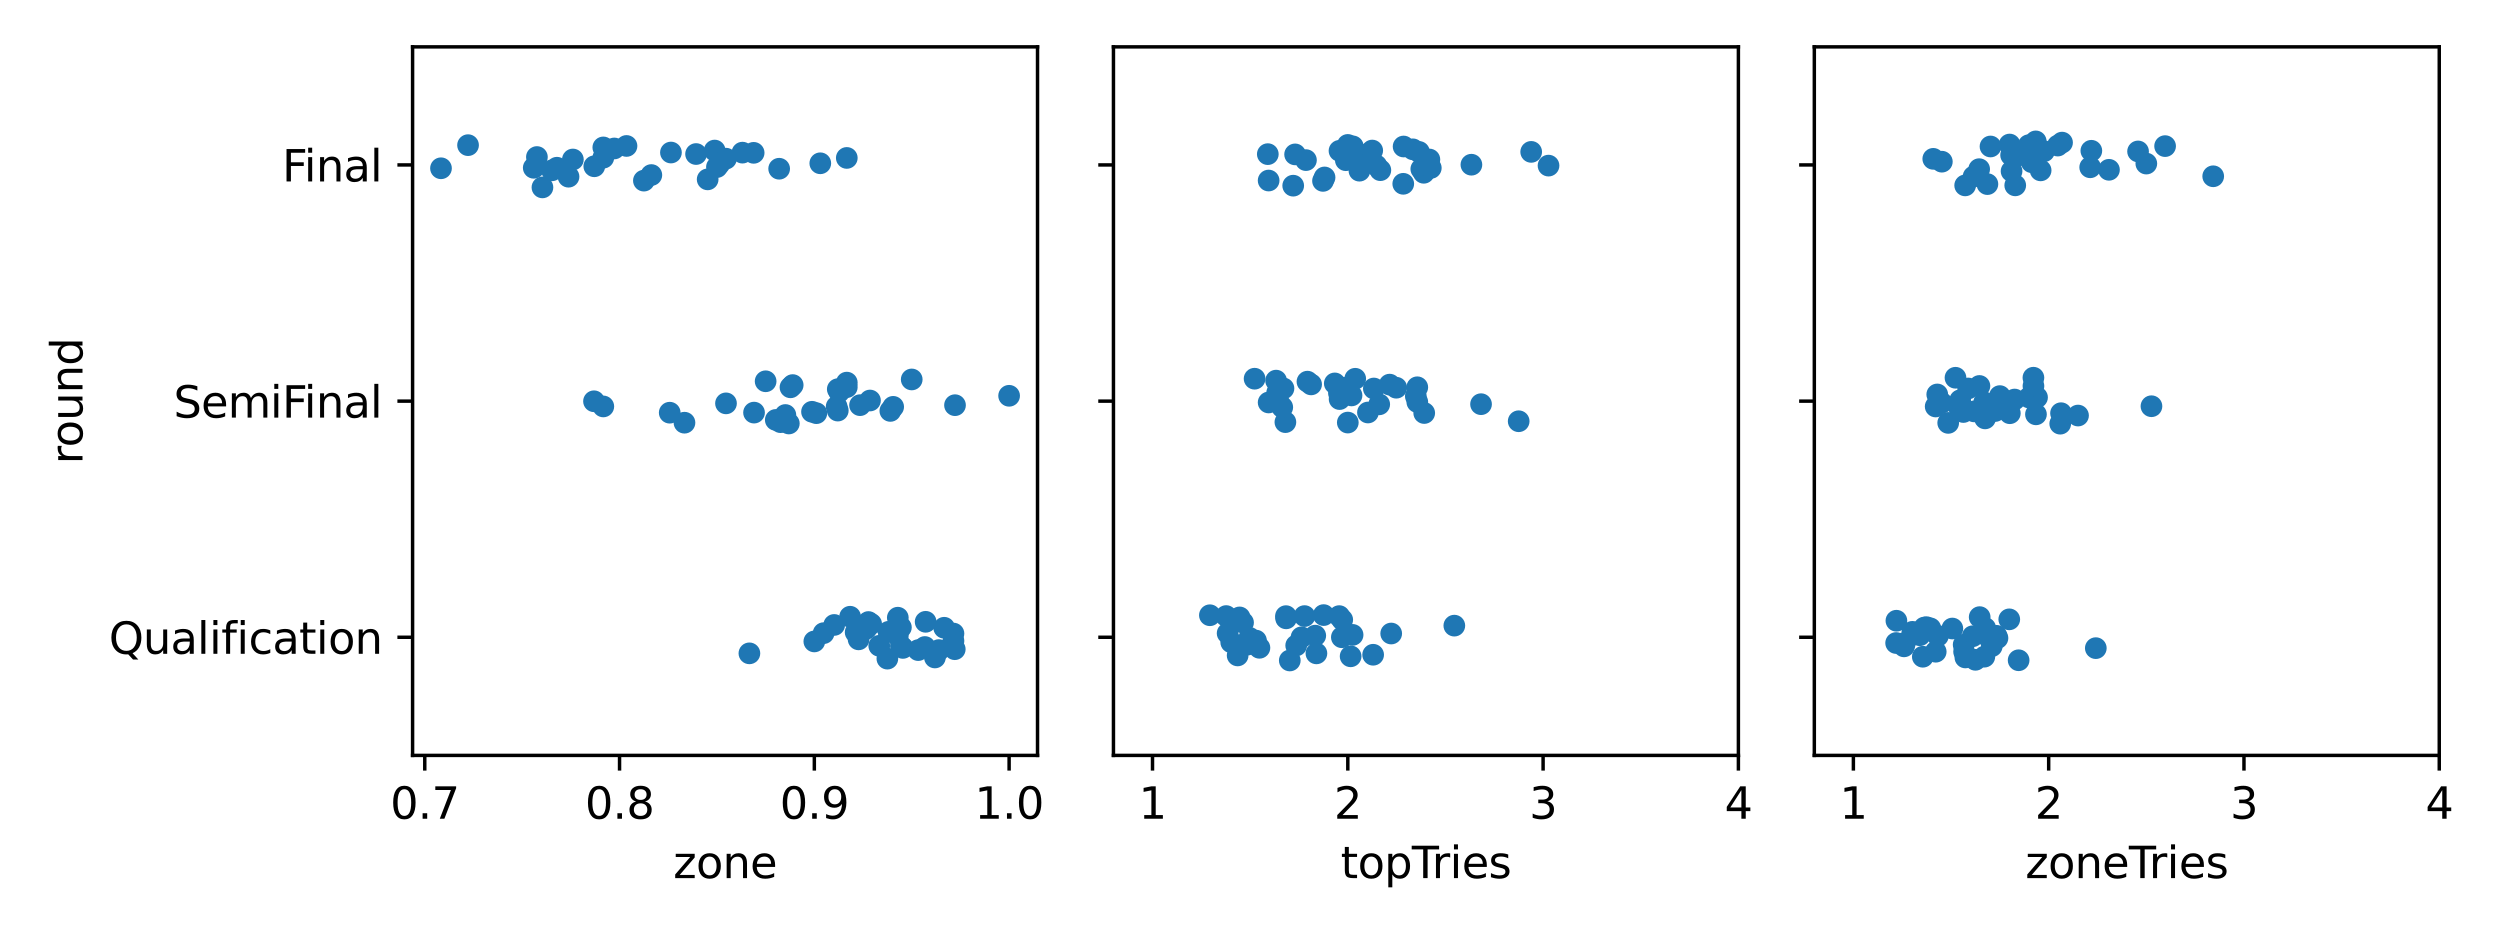 <?xml version="1.0" encoding="utf-8" standalone="no"?>
<!DOCTYPE svg PUBLIC "-//W3C//DTD SVG 1.1//EN"
  "http://www.w3.org/Graphics/SVG/1.1/DTD/svg11.dtd">
<svg xmlns:xlink="http://www.w3.org/1999/xlink" width="576pt" height="216pt" viewBox="0 0 576 216" xmlns="http://www.w3.org/2000/svg" version="1.1">
 <defs>
  <style type="text/css">*{stroke-linejoin: round; stroke-linecap: butt}</style>
 </defs>
 <g id="figure_1">
  <g id="patch_1">
   <path d="M 0 216 
L 576 216 
L 576 0 
L 0 0 
z
" style="fill: #ffffff"/>
  </g>
  <g id="axes_1">
   <g id="patch_2">
    <path d="M 95.06 174.04 
L 239.045 174.04 
L 239.045 10.8 
L 95.06 10.8 
z
" style="fill: #ffffff"/>
   </g>
   <g id="matplotlib.axis_1">
    <g id="xtick_1">
     <g id="line2d_1">
      <defs>
       <path id="m90c42d27c9" d="M 0 0 
L 0 3.5 
" style="stroke: #000000; stroke-width: 0.8"/>
      </defs>
      <g>
       <use xlink:href="#m90c42d27c9" x="97.865" y="174.04" style="stroke: #000000; stroke-width: 0.8"/>
      </g>
     </g>
     <g id="text_1">
      <!-- 0.7 -->
      <g transform="translate(89.913 188.638) scale(0.1 -0.1)">
       <defs>
        <path id="DejaVuSans-30" d="M 2034 4250 
Q 1547 4250 1301 3770 
Q 1056 3291 1056 2328 
Q 1056 1369 1301 889 
Q 1547 409 2034 409 
Q 2525 409 2770 889 
Q 3016 1369 3016 2328 
Q 3016 3291 2770 3770 
Q 2525 4250 2034 4250 
z
M 2034 4750 
Q 2819 4750 3233 4129 
Q 3647 3509 3647 2328 
Q 3647 1150 3233 529 
Q 2819 -91 2034 -91 
Q 1250 -91 836 529 
Q 422 1150 422 2328 
Q 422 3509 836 4129 
Q 1250 4750 2034 4750 
z
" transform="scale(0.016)"/>
        <path id="DejaVuSans-2e" d="M 684 794 
L 1344 794 
L 1344 0 
L 684 0 
L 684 794 
z
" transform="scale(0.016)"/>
        <path id="DejaVuSans-37" d="M 525 4666 
L 3525 4666 
L 3525 4397 
L 1831 0 
L 1172 0 
L 2766 4134 
L 525 4134 
L 525 4666 
z
" transform="scale(0.016)"/>
       </defs>
       <use xlink:href="#DejaVuSans-30"/>
       <use xlink:href="#DejaVuSans-2e" x="63.623"/>
       <use xlink:href="#DejaVuSans-37" x="95.41"/>
      </g>
     </g>
    </g>
    <g id="xtick_2">
     <g id="line2d_2">
      <g>
       <use xlink:href="#m90c42d27c9" x="142.743" y="174.04" style="stroke: #000000; stroke-width: 0.8"/>
      </g>
     </g>
     <g id="text_2">
      <!-- 0.8 -->
      <g transform="translate(134.792 188.638) scale(0.1 -0.1)">
       <defs>
        <path id="DejaVuSans-38" d="M 2034 2216 
Q 1584 2216 1326 1975 
Q 1069 1734 1069 1313 
Q 1069 891 1326 650 
Q 1584 409 2034 409 
Q 2484 409 2743 651 
Q 3003 894 3003 1313 
Q 3003 1734 2745 1975 
Q 2488 2216 2034 2216 
z
M 1403 2484 
Q 997 2584 770 2862 
Q 544 3141 544 3541 
Q 544 4100 942 4425 
Q 1341 4750 2034 4750 
Q 2731 4750 3128 4425 
Q 3525 4100 3525 3541 
Q 3525 3141 3298 2862 
Q 3072 2584 2669 2484 
Q 3125 2378 3379 2068 
Q 3634 1759 3634 1313 
Q 3634 634 3220 271 
Q 2806 -91 2034 -91 
Q 1263 -91 848 271 
Q 434 634 434 1313 
Q 434 1759 690 2068 
Q 947 2378 1403 2484 
z
M 1172 3481 
Q 1172 3119 1398 2916 
Q 1625 2713 2034 2713 
Q 2441 2713 2670 2916 
Q 2900 3119 2900 3481 
Q 2900 3844 2670 4047 
Q 2441 4250 2034 4250 
Q 1625 4250 1398 4047 
Q 1172 3844 1172 3481 
z
" transform="scale(0.016)"/>
       </defs>
       <use xlink:href="#DejaVuSans-30"/>
       <use xlink:href="#DejaVuSans-2e" x="63.623"/>
       <use xlink:href="#DejaVuSans-38" x="95.41"/>
      </g>
     </g>
    </g>
    <g id="xtick_3">
     <g id="line2d_3">
      <g>
       <use xlink:href="#m90c42d27c9" x="187.622" y="174.04" style="stroke: #000000; stroke-width: 0.8"/>
      </g>
     </g>
     <g id="text_3">
      <!-- 0.9 -->
      <g transform="translate(179.67 188.638) scale(0.1 -0.1)">
       <defs>
        <path id="DejaVuSans-39" d="M 703 97 
L 703 672 
Q 941 559 1184 500 
Q 1428 441 1663 441 
Q 2288 441 2617 861 
Q 2947 1281 2994 2138 
Q 2813 1869 2534 1725 
Q 2256 1581 1919 1581 
Q 1219 1581 811 2004 
Q 403 2428 403 3163 
Q 403 3881 828 4315 
Q 1253 4750 1959 4750 
Q 2769 4750 3195 4129 
Q 3622 3509 3622 2328 
Q 3622 1225 3098 567 
Q 2575 -91 1691 -91 
Q 1453 -91 1209 -44 
Q 966 3 703 97 
z
M 1959 2075 
Q 2384 2075 2632 2365 
Q 2881 2656 2881 3163 
Q 2881 3666 2632 3958 
Q 2384 4250 1959 4250 
Q 1534 4250 1286 3958 
Q 1038 3666 1038 3163 
Q 1038 2656 1286 2365 
Q 1534 2075 1959 2075 
z
" transform="scale(0.016)"/>
       </defs>
       <use xlink:href="#DejaVuSans-30"/>
       <use xlink:href="#DejaVuSans-2e" x="63.623"/>
       <use xlink:href="#DejaVuSans-39" x="95.41"/>
      </g>
     </g>
    </g>
    <g id="xtick_4">
     <g id="line2d_4">
      <g>
       <use xlink:href="#m90c42d27c9" x="232.5" y="174.04" style="stroke: #000000; stroke-width: 0.8"/>
      </g>
     </g>
     <g id="text_4">
      <!-- 1.0 -->
      <g transform="translate(224.549 188.638) scale(0.1 -0.1)">
       <defs>
        <path id="DejaVuSans-31" d="M 794 531 
L 1825 531 
L 1825 4091 
L 703 3866 
L 703 4441 
L 1819 4666 
L 2450 4666 
L 2450 531 
L 3481 531 
L 3481 0 
L 794 0 
L 794 531 
z
" transform="scale(0.016)"/>
       </defs>
       <use xlink:href="#DejaVuSans-31"/>
       <use xlink:href="#DejaVuSans-2e" x="63.623"/>
       <use xlink:href="#DejaVuSans-30" x="95.41"/>
      </g>
     </g>
    </g>
    <g id="text_5">
     <!-- zone -->
     <g transform="translate(155.124 202.317) scale(0.1 -0.1)">
      <defs>
       <path id="DejaVuSans-7a" d="M 353 3500 
L 3084 3500 
L 3084 2975 
L 922 459 
L 3084 459 
L 3084 0 
L 275 0 
L 275 525 
L 2438 3041 
L 353 3041 
L 353 3500 
z
" transform="scale(0.016)"/>
       <path id="DejaVuSans-6f" d="M 1959 3097 
Q 1497 3097 1228 2736 
Q 959 2375 959 1747 
Q 959 1119 1226 758 
Q 1494 397 1959 397 
Q 2419 397 2687 759 
Q 2956 1122 2956 1747 
Q 2956 2369 2687 2733 
Q 2419 3097 1959 3097 
z
M 1959 3584 
Q 2709 3584 3137 3096 
Q 3566 2609 3566 1747 
Q 3566 888 3137 398 
Q 2709 -91 1959 -91 
Q 1206 -91 779 398 
Q 353 888 353 1747 
Q 353 2609 779 3096 
Q 1206 3584 1959 3584 
z
" transform="scale(0.016)"/>
       <path id="DejaVuSans-6e" d="M 3513 2113 
L 3513 0 
L 2938 0 
L 2938 2094 
Q 2938 2591 2744 2837 
Q 2550 3084 2163 3084 
Q 1697 3084 1428 2787 
Q 1159 2491 1159 1978 
L 1159 0 
L 581 0 
L 581 3500 
L 1159 3500 
L 1159 2956 
Q 1366 3272 1645 3428 
Q 1925 3584 2291 3584 
Q 2894 3584 3203 3211 
Q 3513 2838 3513 2113 
z
" transform="scale(0.016)"/>
       <path id="DejaVuSans-65" d="M 3597 1894 
L 3597 1613 
L 953 1613 
Q 991 1019 1311 708 
Q 1631 397 2203 397 
Q 2534 397 2845 478 
Q 3156 559 3463 722 
L 3463 178 
Q 3153 47 2828 -22 
Q 2503 -91 2169 -91 
Q 1331 -91 842 396 
Q 353 884 353 1716 
Q 353 2575 817 3079 
Q 1281 3584 2069 3584 
Q 2775 3584 3186 3129 
Q 3597 2675 3597 1894 
z
M 3022 2063 
Q 3016 2534 2758 2815 
Q 2500 3097 2075 3097 
Q 1594 3097 1305 2825 
Q 1016 2553 972 2059 
L 3022 2063 
z
" transform="scale(0.016)"/>
      </defs>
      <use xlink:href="#DejaVuSans-7a"/>
      <use xlink:href="#DejaVuSans-6f" x="52.49"/>
      <use xlink:href="#DejaVuSans-6e" x="113.672"/>
      <use xlink:href="#DejaVuSans-65" x="177.051"/>
     </g>
    </g>
   </g>
   <g id="matplotlib.axis_2">
    <g id="ytick_1">
     <g id="line2d_5">
      <defs>
       <path id="m9a7f4c43bc" d="M 0 0 
L -3.5 0 
" style="stroke: #000000; stroke-width: 0.8"/>
      </defs>
      <g>
       <use xlink:href="#m9a7f4c43bc" x="95.06" y="38.007" style="stroke: #000000; stroke-width: 0.8"/>
      </g>
     </g>
     <g id="text_6">
      <!-- Final -->
      <g transform="translate(65.012 41.806) scale(0.1 -0.1)">
       <defs>
        <path id="DejaVuSans-46" d="M 628 4666 
L 3309 4666 
L 3309 4134 
L 1259 4134 
L 1259 2759 
L 3109 2759 
L 3109 2228 
L 1259 2228 
L 1259 0 
L 628 0 
L 628 4666 
z
" transform="scale(0.016)"/>
        <path id="DejaVuSans-69" d="M 603 3500 
L 1178 3500 
L 1178 0 
L 603 0 
L 603 3500 
z
M 603 4863 
L 1178 4863 
L 1178 4134 
L 603 4134 
L 603 4863 
z
" transform="scale(0.016)"/>
        <path id="DejaVuSans-61" d="M 2194 1759 
Q 1497 1759 1228 1600 
Q 959 1441 959 1056 
Q 959 750 1161 570 
Q 1363 391 1709 391 
Q 2188 391 2477 730 
Q 2766 1069 2766 1631 
L 2766 1759 
L 2194 1759 
z
M 3341 1997 
L 3341 0 
L 2766 0 
L 2766 531 
Q 2569 213 2275 61 
Q 1981 -91 1556 -91 
Q 1019 -91 701 211 
Q 384 513 384 1019 
Q 384 1609 779 1909 
Q 1175 2209 1959 2209 
L 2766 2209 
L 2766 2266 
Q 2766 2663 2505 2880 
Q 2244 3097 1772 3097 
Q 1472 3097 1187 3025 
Q 903 2953 641 2809 
L 641 3341 
Q 956 3463 1253 3523 
Q 1550 3584 1831 3584 
Q 2591 3584 2966 3190 
Q 3341 2797 3341 1997 
z
" transform="scale(0.016)"/>
        <path id="DejaVuSans-6c" d="M 603 4863 
L 1178 4863 
L 1178 0 
L 603 0 
L 603 4863 
z
" transform="scale(0.016)"/>
       </defs>
       <use xlink:href="#DejaVuSans-46"/>
       <use xlink:href="#DejaVuSans-69" x="50.27"/>
       <use xlink:href="#DejaVuSans-6e" x="78.053"/>
       <use xlink:href="#DejaVuSans-61" x="141.432"/>
       <use xlink:href="#DejaVuSans-6c" x="202.711"/>
      </g>
     </g>
    </g>
    <g id="ytick_2">
     <g id="line2d_6">
      <g>
       <use xlink:href="#m9a7f4c43bc" x="95.06" y="92.42" style="stroke: #000000; stroke-width: 0.8"/>
      </g>
     </g>
     <g id="text_7">
      <!-- SemiFinal -->
      <g transform="translate(39.991 96.219) scale(0.1 -0.1)">
       <defs>
        <path id="DejaVuSans-53" d="M 3425 4513 
L 3425 3897 
Q 3066 4069 2747 4153 
Q 2428 4238 2131 4238 
Q 1616 4238 1336 4038 
Q 1056 3838 1056 3469 
Q 1056 3159 1242 3001 
Q 1428 2844 1947 2747 
L 2328 2669 
Q 3034 2534 3370 2195 
Q 3706 1856 3706 1288 
Q 3706 609 3251 259 
Q 2797 -91 1919 -91 
Q 1588 -91 1214 -16 
Q 841 59 441 206 
L 441 856 
Q 825 641 1194 531 
Q 1563 422 1919 422 
Q 2459 422 2753 634 
Q 3047 847 3047 1241 
Q 3047 1584 2836 1778 
Q 2625 1972 2144 2069 
L 1759 2144 
Q 1053 2284 737 2584 
Q 422 2884 422 3419 
Q 422 4038 858 4394 
Q 1294 4750 2059 4750 
Q 2388 4750 2728 4690 
Q 3069 4631 3425 4513 
z
" transform="scale(0.016)"/>
        <path id="DejaVuSans-6d" d="M 3328 2828 
Q 3544 3216 3844 3400 
Q 4144 3584 4550 3584 
Q 5097 3584 5394 3201 
Q 5691 2819 5691 2113 
L 5691 0 
L 5113 0 
L 5113 2094 
Q 5113 2597 4934 2840 
Q 4756 3084 4391 3084 
Q 3944 3084 3684 2787 
Q 3425 2491 3425 1978 
L 3425 0 
L 2847 0 
L 2847 2094 
Q 2847 2600 2669 2842 
Q 2491 3084 2119 3084 
Q 1678 3084 1418 2786 
Q 1159 2488 1159 1978 
L 1159 0 
L 581 0 
L 581 3500 
L 1159 3500 
L 1159 2956 
Q 1356 3278 1631 3431 
Q 1906 3584 2284 3584 
Q 2666 3584 2933 3390 
Q 3200 3197 3328 2828 
z
" transform="scale(0.016)"/>
       </defs>
       <use xlink:href="#DejaVuSans-53"/>
       <use xlink:href="#DejaVuSans-65" x="63.477"/>
       <use xlink:href="#DejaVuSans-6d" x="125"/>
       <use xlink:href="#DejaVuSans-69" x="222.412"/>
       <use xlink:href="#DejaVuSans-46" x="250.195"/>
       <use xlink:href="#DejaVuSans-69" x="300.465"/>
       <use xlink:href="#DejaVuSans-6e" x="328.248"/>
       <use xlink:href="#DejaVuSans-61" x="391.627"/>
       <use xlink:href="#DejaVuSans-6c" x="452.906"/>
      </g>
     </g>
    </g>
    <g id="ytick_3">
     <g id="line2d_7">
      <g>
       <use xlink:href="#m9a7f4c43bc" x="95.06" y="146.833" style="stroke: #000000; stroke-width: 0.8"/>
      </g>
     </g>
     <g id="text_8">
      <!-- Qualification -->
      <g transform="translate(25.087 150.633) scale(0.1 -0.1)">
       <defs>
        <path id="DejaVuSans-51" d="M 2522 4238 
Q 1834 4238 1429 3725 
Q 1025 3213 1025 2328 
Q 1025 1447 1429 934 
Q 1834 422 2522 422 
Q 3209 422 3611 934 
Q 4013 1447 4013 2328 
Q 4013 3213 3611 3725 
Q 3209 4238 2522 4238 
z
M 3406 84 
L 4238 -825 
L 3475 -825 
L 2784 -78 
Q 2681 -84 2626 -87 
Q 2572 -91 2522 -91 
Q 1538 -91 948 567 
Q 359 1225 359 2328 
Q 359 3434 948 4092 
Q 1538 4750 2522 4750 
Q 3503 4750 4090 4092 
Q 4678 3434 4678 2328 
Q 4678 1516 4351 937 
Q 4025 359 3406 84 
z
" transform="scale(0.016)"/>
        <path id="DejaVuSans-75" d="M 544 1381 
L 544 3500 
L 1119 3500 
L 1119 1403 
Q 1119 906 1312 657 
Q 1506 409 1894 409 
Q 2359 409 2629 706 
Q 2900 1003 2900 1516 
L 2900 3500 
L 3475 3500 
L 3475 0 
L 2900 0 
L 2900 538 
Q 2691 219 2414 64 
Q 2138 -91 1772 -91 
Q 1169 -91 856 284 
Q 544 659 544 1381 
z
M 1991 3584 
L 1991 3584 
z
" transform="scale(0.016)"/>
        <path id="DejaVuSans-66" d="M 2375 4863 
L 2375 4384 
L 1825 4384 
Q 1516 4384 1395 4259 
Q 1275 4134 1275 3809 
L 1275 3500 
L 2222 3500 
L 2222 3053 
L 1275 3053 
L 1275 0 
L 697 0 
L 697 3053 
L 147 3053 
L 147 3500 
L 697 3500 
L 697 3744 
Q 697 4328 969 4595 
Q 1241 4863 1831 4863 
L 2375 4863 
z
" transform="scale(0.016)"/>
        <path id="DejaVuSans-63" d="M 3122 3366 
L 3122 2828 
Q 2878 2963 2633 3030 
Q 2388 3097 2138 3097 
Q 1578 3097 1268 2742 
Q 959 2388 959 1747 
Q 959 1106 1268 751 
Q 1578 397 2138 397 
Q 2388 397 2633 464 
Q 2878 531 3122 666 
L 3122 134 
Q 2881 22 2623 -34 
Q 2366 -91 2075 -91 
Q 1284 -91 818 406 
Q 353 903 353 1747 
Q 353 2603 823 3093 
Q 1294 3584 2113 3584 
Q 2378 3584 2631 3529 
Q 2884 3475 3122 3366 
z
" transform="scale(0.016)"/>
        <path id="DejaVuSans-74" d="M 1172 4494 
L 1172 3500 
L 2356 3500 
L 2356 3053 
L 1172 3053 
L 1172 1153 
Q 1172 725 1289 603 
Q 1406 481 1766 481 
L 2356 481 
L 2356 0 
L 1766 0 
Q 1100 0 847 248 
Q 594 497 594 1153 
L 594 3053 
L 172 3053 
L 172 3500 
L 594 3500 
L 594 4494 
L 1172 4494 
z
" transform="scale(0.016)"/>
       </defs>
       <use xlink:href="#DejaVuSans-51"/>
       <use xlink:href="#DejaVuSans-75" x="78.711"/>
       <use xlink:href="#DejaVuSans-61" x="142.09"/>
       <use xlink:href="#DejaVuSans-6c" x="203.369"/>
       <use xlink:href="#DejaVuSans-69" x="231.152"/>
       <use xlink:href="#DejaVuSans-66" x="258.936"/>
       <use xlink:href="#DejaVuSans-69" x="294.141"/>
       <use xlink:href="#DejaVuSans-63" x="321.924"/>
       <use xlink:href="#DejaVuSans-61" x="376.904"/>
       <use xlink:href="#DejaVuSans-74" x="438.184"/>
       <use xlink:href="#DejaVuSans-69" x="477.393"/>
       <use xlink:href="#DejaVuSans-6f" x="505.176"/>
       <use xlink:href="#DejaVuSans-6e" x="566.357"/>
      </g>
     </g>
    </g>
    <g id="text_9">
     <!-- round -->
     <g transform="translate(19.007 106.934) rotate(-90) scale(0.1 -0.1)">
      <defs>
       <path id="DejaVuSans-72" d="M 2631 2963 
Q 2534 3019 2420 3045 
Q 2306 3072 2169 3072 
Q 1681 3072 1420 2755 
Q 1159 2438 1159 1844 
L 1159 0 
L 581 0 
L 581 3500 
L 1159 3500 
L 1159 2956 
Q 1341 3275 1631 3429 
Q 1922 3584 2338 3584 
Q 2397 3584 2469 3576 
Q 2541 3569 2628 3553 
L 2631 2963 
z
" transform="scale(0.016)"/>
       <path id="DejaVuSans-64" d="M 2906 2969 
L 2906 4863 
L 3481 4863 
L 3481 0 
L 2906 0 
L 2906 525 
Q 2725 213 2448 61 
Q 2172 -91 1784 -91 
Q 1150 -91 751 415 
Q 353 922 353 1747 
Q 353 2572 751 3078 
Q 1150 3584 1784 3584 
Q 2172 3584 2448 3432 
Q 2725 3281 2906 2969 
z
M 947 1747 
Q 947 1113 1208 752 
Q 1469 391 1925 391 
Q 2381 391 2643 752 
Q 2906 1113 2906 1747 
Q 2906 2381 2643 2742 
Q 2381 3103 1925 3103 
Q 1469 3103 1208 2742 
Q 947 2381 947 1747 
z
" transform="scale(0.016)"/>
      </defs>
      <use xlink:href="#DejaVuSans-72"/>
      <use xlink:href="#DejaVuSans-6f" x="38.863"/>
      <use xlink:href="#DejaVuSans-75" x="100.045"/>
      <use xlink:href="#DejaVuSans-6e" x="163.424"/>
      <use xlink:href="#DejaVuSans-64" x="226.803"/>
     </g>
    </g>
   </g>
   <g id="patch_3">
    <path d="M 95.06 174.04 
L 95.06 10.8 
" style="fill: none; stroke: #000000; stroke-width: 0.8; stroke-linejoin: miter; stroke-linecap: square"/>
   </g>
   <g id="patch_4">
    <path d="M 239.045 174.04 
L 239.045 10.8 
" style="fill: none; stroke: #000000; stroke-width: 0.8; stroke-linejoin: miter; stroke-linecap: square"/>
   </g>
   <g id="patch_5">
    <path d="M 95.06 174.04 
L 239.045 174.04 
" style="fill: none; stroke: #000000; stroke-width: 0.8; stroke-linejoin: miter; stroke-linecap: square"/>
   </g>
   <g id="patch_6">
    <path d="M 95.06 10.8 
L 239.045 10.8 
" style="fill: none; stroke: #000000; stroke-width: 0.8; stroke-linejoin: miter; stroke-linecap: square"/>
   </g>
   <g id="PathCollection_1">
    <defs>
     <path id="m462eb1cbf1" d="M 0 2.5 
C 0.663 2.5 1.299 2.237 1.768 1.768 
C 2.237 1.299 2.5 0.663 2.5 0 
C 2.5 -0.663 2.237 -1.299 1.768 -1.768 
C 1.299 -2.237 0.663 -2.5 0 -2.5 
C -0.663 -2.5 -1.299 -2.237 -1.768 -1.768 
C -2.237 -1.299 -2.5 -0.663 -2.5 0 
C -2.5 0.663 -2.237 1.299 -1.768 1.768 
C -1.299 2.237 -0.663 2.5 0 2.5 
z
"/>
    </defs>
    <g clip-path="url(#pe2feab9a9b)">
     <use xlink:href="#m462eb1cbf1" x="165.717" y="37.805" style="fill: #1f77b4"/>
     <use xlink:href="#m462eb1cbf1" x="171.06" y="35.169" style="fill: #1f77b4"/>
     <use xlink:href="#m462eb1cbf1" x="148.353" y="41.618" style="fill: #1f77b4"/>
     <use xlink:href="#m462eb1cbf1" x="141.53" y="34.207" style="fill: #1f77b4"/>
     <use xlink:href="#m462eb1cbf1" x="164.661" y="34.687" style="fill: #1f77b4"/>
     <use xlink:href="#m462eb1cbf1" x="130.989" y="40.713" style="fill: #1f77b4"/>
     <use xlink:href="#m462eb1cbf1" x="173.643" y="35.213" style="fill: #1f77b4"/>
     <use xlink:href="#m462eb1cbf1" x="139.003" y="33.967" style="fill: #1f77b4"/>
     <use xlink:href="#m462eb1cbf1" x="167.27" y="36.556" style="fill: #1f77b4"/>
     <use xlink:href="#m462eb1cbf1" x="160.374" y="35.489" style="fill: #1f77b4"/>
     <use xlink:href="#m462eb1cbf1" x="124.979" y="43.176" style="fill: #1f77b4"/>
     <use xlink:href="#m462eb1cbf1" x="188.996" y="37.62" style="fill: #1f77b4"/>
     <use xlink:href="#m462eb1cbf1" x="107.838" y="33.444" style="fill: #1f77b4"/>
     <use xlink:href="#m462eb1cbf1" x="136.926" y="38.31" style="fill: #1f77b4"/>
     <use xlink:href="#m462eb1cbf1" x="123.704" y="36.179" style="fill: #1f77b4"/>
     <use xlink:href="#m462eb1cbf1" x="165.183" y="38.493" style="fill: #1f77b4"/>
     <use xlink:href="#m462eb1cbf1" x="131.991" y="36.749" style="fill: #1f77b4"/>
     <use xlink:href="#m462eb1cbf1" x="127.173" y="39.244" style="fill: #1f77b4"/>
     <use xlink:href="#m462eb1cbf1" x="128.318" y="38.642" style="fill: #1f77b4"/>
     <use xlink:href="#m462eb1cbf1" x="122.975" y="38.66" style="fill: #1f77b4"/>
     <use xlink:href="#m462eb1cbf1" x="150.07" y="40.331" style="fill: #1f77b4"/>
     <use xlink:href="#m462eb1cbf1" x="101.605" y="38.77" style="fill: #1f77b4"/>
     <use xlink:href="#m462eb1cbf1" x="163.045" y="41.327" style="fill: #1f77b4"/>
     <use xlink:href="#m462eb1cbf1" x="144.346" y="33.629" style="fill: #1f77b4"/>
     <use xlink:href="#m462eb1cbf1" x="139.003" y="36.332" style="fill: #1f77b4"/>
     <use xlink:href="#m462eb1cbf1" x="195.102" y="36.388" style="fill: #1f77b4"/>
     <use xlink:href="#m462eb1cbf1" x="179.519" y="38.876" style="fill: #1f77b4"/>
     <use xlink:href="#m462eb1cbf1" x="154.586" y="35.143" style="fill: #1f77b4"/>
    </g>
   </g>
   <g id="PathCollection_2">
    <g clip-path="url(#pe2feab9a9b)">
     <use xlink:href="#m462eb1cbf1" x="176.402" y="87.846" style="fill: #1f77b4"/>
     <use xlink:href="#m462eb1cbf1" x="200.444" y="92.279" style="fill: #1f77b4"/>
     <use xlink:href="#m462eb1cbf1" x="182.635" y="88.722" style="fill: #1f77b4"/>
     <use xlink:href="#m462eb1cbf1" x="180.951" y="95.618" style="fill: #1f77b4"/>
     <use xlink:href="#m462eb1cbf1" x="167.27" y="92.935" style="fill: #1f77b4"/>
     <use xlink:href="#m462eb1cbf1" x="220.034" y="93.354" style="fill: #1f77b4"/>
     <use xlink:href="#m462eb1cbf1" x="136.858" y="92.452" style="fill: #1f77b4"/>
     <use xlink:href="#m462eb1cbf1" x="195.102" y="89.196" style="fill: #1f77b4"/>
     <use xlink:href="#m462eb1cbf1" x="193.362" y="90.269" style="fill: #1f77b4"/>
     <use xlink:href="#m462eb1cbf1" x="173.731" y="95.065" style="fill: #1f77b4"/>
     <use xlink:href="#m462eb1cbf1" x="192.764" y="93.678" style="fill: #1f77b4"/>
     <use xlink:href="#m462eb1cbf1" x="179.837" y="97.268" style="fill: #1f77b4"/>
     <use xlink:href="#m462eb1cbf1" x="193.024" y="94.599" style="fill: #1f77b4"/>
     <use xlink:href="#m462eb1cbf1" x="193.024" y="89.668" style="fill: #1f77b4"/>
     <use xlink:href="#m462eb1cbf1" x="154.303" y="95.085" style="fill: #1f77b4"/>
     <use xlink:href="#m462eb1cbf1" x="195.102" y="88.155" style="fill: #1f77b4"/>
     <use xlink:href="#m462eb1cbf1" x="178.74" y="96.752" style="fill: #1f77b4"/>
     <use xlink:href="#m462eb1cbf1" x="182.126" y="89.238" style="fill: #1f77b4"/>
     <use xlink:href="#m462eb1cbf1" x="181.745" y="97.571" style="fill: #1f77b4"/>
     <use xlink:href="#m462eb1cbf1" x="187.088" y="94.872" style="fill: #1f77b4"/>
     <use xlink:href="#m462eb1cbf1" x="198.154" y="93.35" style="fill: #1f77b4"/>
     <use xlink:href="#m462eb1cbf1" x="188.089" y="95.194" style="fill: #1f77b4"/>
     <use xlink:href="#m462eb1cbf1" x="205.787" y="93.735" style="fill: #1f77b4"/>
     <use xlink:href="#m462eb1cbf1" x="157.703" y="97.39" style="fill: #1f77b4"/>
     <use xlink:href="#m462eb1cbf1" x="139.003" y="93.643" style="fill: #1f77b4"/>
     <use xlink:href="#m462eb1cbf1" x="232.5" y="91.19" style="fill: #1f77b4"/>
     <use xlink:href="#m462eb1cbf1" x="205.135" y="94.677" style="fill: #1f77b4"/>
     <use xlink:href="#m462eb1cbf1" x="210.061" y="87.426" style="fill: #1f77b4"/>
    </g>
   </g>
   <g id="PathCollection_3">
    <g clip-path="url(#pe2feab9a9b)">
     <use xlink:href="#m462eb1cbf1" x="189.759" y="145.881" style="fill: #1f77b4"/>
     <use xlink:href="#m462eb1cbf1" x="187.622" y="147.787" style="fill: #1f77b4"/>
     <use xlink:href="#m462eb1cbf1" x="200.088" y="143.314" style="fill: #1f77b4"/>
     <use xlink:href="#m462eb1cbf1" x="213.093" y="149.07" style="fill: #1f77b4"/>
     <use xlink:href="#m462eb1cbf1" x="197.821" y="147.309" style="fill: #1f77b4"/>
     <use xlink:href="#m462eb1cbf1" x="213.267" y="143.264" style="fill: #1f77b4"/>
     <use xlink:href="#m462eb1cbf1" x="216.315" y="149.78" style="fill: #1f77b4"/>
     <use xlink:href="#m462eb1cbf1" x="211.557" y="149.784" style="fill: #1f77b4"/>
     <use xlink:href="#m462eb1cbf1" x="208.021" y="149.281" style="fill: #1f77b4"/>
     <use xlink:href="#m462eb1cbf1" x="219.678" y="145.971" style="fill: #1f77b4"/>
     <use xlink:href="#m462eb1cbf1" x="200.711" y="143.749" style="fill: #1f77b4"/>
     <use xlink:href="#m462eb1cbf1" x="195.865" y="142.095" style="fill: #1f77b4"/>
     <use xlink:href="#m462eb1cbf1" x="207.568" y="144.549" style="fill: #1f77b4"/>
     <use xlink:href="#m462eb1cbf1" x="207.568" y="148.853" style="fill: #1f77b4"/>
     <use xlink:href="#m462eb1cbf1" x="197.141" y="145.684" style="fill: #1f77b4"/>
     <use xlink:href="#m462eb1cbf1" x="199.589" y="144.877" style="fill: #1f77b4"/>
     <use xlink:href="#m462eb1cbf1" x="204.451" y="151.75" style="fill: #1f77b4"/>
     <use xlink:href="#m462eb1cbf1" x="206.855" y="146.472" style="fill: #1f77b4"/>
     <use xlink:href="#m462eb1cbf1" x="219.678" y="147.66" style="fill: #1f77b4"/>
     <use xlink:href="#m462eb1cbf1" x="206.855" y="142.317" style="fill: #1f77b4"/>
     <use xlink:href="#m462eb1cbf1" x="192.201" y="143.989" style="fill: #1f77b4"/>
     <use xlink:href="#m462eb1cbf1" x="202.581" y="148.795" style="fill: #1f77b4"/>
     <use xlink:href="#m462eb1cbf1" x="215.404" y="151.481" style="fill: #1f77b4"/>
     <use xlink:href="#m462eb1cbf1" x="204.718" y="145.571" style="fill: #1f77b4"/>
     <use xlink:href="#m462eb1cbf1" x="217.541" y="144.636" style="fill: #1f77b4"/>
     <use xlink:href="#m462eb1cbf1" x="172.662" y="150.531" style="fill: #1f77b4"/>
     <use xlink:href="#m462eb1cbf1" x="219.976" y="149.577" style="fill: #1f77b4"/>
     <use xlink:href="#m462eb1cbf1" x="219.365" y="148.633" style="fill: #1f77b4"/>
    </g>
   </g>
  </g>
  <g id="axes_2">
   <g id="patch_7">
    <path d="M 256.54 174.04 
L 400.525 174.04 
L 400.525 10.8 
L 256.54 10.8 
z
" style="fill: #ffffff"/>
   </g>
   <g id="matplotlib.axis_3">
    <g id="xtick_5">
     <g id="line2d_8">
      <g>
       <use xlink:href="#m90c42d27c9" x="265.539" y="174.04" style="stroke: #000000; stroke-width: 0.8"/>
      </g>
     </g>
     <g id="text_10">
      <!-- 1 -->
      <g transform="translate(262.358 188.638) scale(0.1 -0.1)">
       <use xlink:href="#DejaVuSans-31"/>
      </g>
     </g>
    </g>
    <g id="xtick_6">
     <g id="line2d_9">
      <g>
       <use xlink:href="#m90c42d27c9" x="310.534" y="174.04" style="stroke: #000000; stroke-width: 0.8"/>
      </g>
     </g>
     <g id="text_11">
      <!-- 2 -->
      <g transform="translate(307.353 188.638) scale(0.1 -0.1)">
       <defs>
        <path id="DejaVuSans-32" d="M 1228 531 
L 3431 531 
L 3431 0 
L 469 0 
L 469 531 
Q 828 903 1448 1529 
Q 2069 2156 2228 2338 
Q 2531 2678 2651 2914 
Q 2772 3150 2772 3378 
Q 2772 3750 2511 3984 
Q 2250 4219 1831 4219 
Q 1534 4219 1204 4116 
Q 875 4013 500 3803 
L 500 4441 
Q 881 4594 1212 4672 
Q 1544 4750 1819 4750 
Q 2544 4750 2975 4387 
Q 3406 4025 3406 3419 
Q 3406 3131 3298 2873 
Q 3191 2616 2906 2266 
Q 2828 2175 2409 1742 
Q 1991 1309 1228 531 
z
" transform="scale(0.016)"/>
       </defs>
       <use xlink:href="#DejaVuSans-32"/>
      </g>
     </g>
    </g>
    <g id="xtick_7">
     <g id="line2d_10">
      <g>
       <use xlink:href="#m90c42d27c9" x="355.53" y="174.04" style="stroke: #000000; stroke-width: 0.8"/>
      </g>
     </g>
     <g id="text_12">
      <!-- 3 -->
      <g transform="translate(352.348 188.638) scale(0.1 -0.1)">
       <defs>
        <path id="DejaVuSans-33" d="M 2597 2516 
Q 3050 2419 3304 2112 
Q 3559 1806 3559 1356 
Q 3559 666 3084 287 
Q 2609 -91 1734 -91 
Q 1441 -91 1130 -33 
Q 819 25 488 141 
L 488 750 
Q 750 597 1062 519 
Q 1375 441 1716 441 
Q 2309 441 2620 675 
Q 2931 909 2931 1356 
Q 2931 1769 2642 2001 
Q 2353 2234 1838 2234 
L 1294 2234 
L 1294 2753 
L 1863 2753 
Q 2328 2753 2575 2939 
Q 2822 3125 2822 3475 
Q 2822 3834 2567 4026 
Q 2313 4219 1838 4219 
Q 1578 4219 1281 4162 
Q 984 4106 628 3988 
L 628 4550 
Q 988 4650 1302 4700 
Q 1616 4750 1894 4750 
Q 2613 4750 3031 4423 
Q 3450 4097 3450 3541 
Q 3450 3153 3228 2886 
Q 3006 2619 2597 2516 
z
" transform="scale(0.016)"/>
       </defs>
       <use xlink:href="#DejaVuSans-33"/>
      </g>
     </g>
    </g>
    <g id="xtick_8">
     <g id="line2d_11">
      <g>
       <use xlink:href="#m90c42d27c9" x="400.525" y="174.04" style="stroke: #000000; stroke-width: 0.8"/>
      </g>
     </g>
     <g id="text_13">
      <!-- 4 -->
      <g transform="translate(397.344 188.638) scale(0.1 -0.1)">
       <defs>
        <path id="DejaVuSans-34" d="M 2419 4116 
L 825 1625 
L 2419 1625 
L 2419 4116 
z
M 2253 4666 
L 3047 4666 
L 3047 1625 
L 3713 1625 
L 3713 1100 
L 3047 1100 
L 3047 0 
L 2419 0 
L 2419 1100 
L 313 1100 
L 313 1709 
L 2253 4666 
z
" transform="scale(0.016)"/>
       </defs>
       <use xlink:href="#DejaVuSans-34"/>
      </g>
     </g>
    </g>
    <g id="text_14">
     <!-- topTries -->
     <g transform="translate(308.897 202.317) scale(0.1 -0.1)">
      <defs>
       <path id="DejaVuSans-70" d="M 1159 525 
L 1159 -1331 
L 581 -1331 
L 581 3500 
L 1159 3500 
L 1159 2969 
Q 1341 3281 1617 3432 
Q 1894 3584 2278 3584 
Q 2916 3584 3314 3078 
Q 3713 2572 3713 1747 
Q 3713 922 3314 415 
Q 2916 -91 2278 -91 
Q 1894 -91 1617 61 
Q 1341 213 1159 525 
z
M 3116 1747 
Q 3116 2381 2855 2742 
Q 2594 3103 2138 3103 
Q 1681 3103 1420 2742 
Q 1159 2381 1159 1747 
Q 1159 1113 1420 752 
Q 1681 391 2138 391 
Q 2594 391 2855 752 
Q 3116 1113 3116 1747 
z
" transform="scale(0.016)"/>
       <path id="DejaVuSans-54" d="M -19 4666 
L 3928 4666 
L 3928 4134 
L 2272 4134 
L 2272 0 
L 1638 0 
L 1638 4134 
L -19 4134 
L -19 4666 
z
" transform="scale(0.016)"/>
       <path id="DejaVuSans-73" d="M 2834 3397 
L 2834 2853 
Q 2591 2978 2328 3040 
Q 2066 3103 1784 3103 
Q 1356 3103 1142 2972 
Q 928 2841 928 2578 
Q 928 2378 1081 2264 
Q 1234 2150 1697 2047 
L 1894 2003 
Q 2506 1872 2764 1633 
Q 3022 1394 3022 966 
Q 3022 478 2636 193 
Q 2250 -91 1575 -91 
Q 1294 -91 989 -36 
Q 684 19 347 128 
L 347 722 
Q 666 556 975 473 
Q 1284 391 1588 391 
Q 1994 391 2212 530 
Q 2431 669 2431 922 
Q 2431 1156 2273 1281 
Q 2116 1406 1581 1522 
L 1381 1569 
Q 847 1681 609 1914 
Q 372 2147 372 2553 
Q 372 3047 722 3315 
Q 1072 3584 1716 3584 
Q 2034 3584 2315 3537 
Q 2597 3491 2834 3397 
z
" transform="scale(0.016)"/>
      </defs>
      <use xlink:href="#DejaVuSans-74"/>
      <use xlink:href="#DejaVuSans-6f" x="39.209"/>
      <use xlink:href="#DejaVuSans-70" x="100.391"/>
      <use xlink:href="#DejaVuSans-54" x="163.867"/>
      <use xlink:href="#DejaVuSans-72" x="210.201"/>
      <use xlink:href="#DejaVuSans-69" x="251.314"/>
      <use xlink:href="#DejaVuSans-65" x="279.098"/>
      <use xlink:href="#DejaVuSans-73" x="340.621"/>
     </g>
    </g>
   </g>
   <g id="matplotlib.axis_4">
    <g id="ytick_4">
     <g id="line2d_12">
      <g>
       <use xlink:href="#m9a7f4c43bc" x="256.54" y="38.007" style="stroke: #000000; stroke-width: 0.8"/>
      </g>
     </g>
    </g>
    <g id="ytick_5">
     <g id="line2d_13">
      <g>
       <use xlink:href="#m9a7f4c43bc" x="256.54" y="92.42" style="stroke: #000000; stroke-width: 0.8"/>
      </g>
     </g>
    </g>
    <g id="ytick_6">
     <g id="line2d_14">
      <g>
       <use xlink:href="#m9a7f4c43bc" x="256.54" y="146.833" style="stroke: #000000; stroke-width: 0.8"/>
      </g>
     </g>
    </g>
   </g>
   <g id="patch_8">
    <path d="M 256.54 174.04 
L 256.54 10.8 
" style="fill: none; stroke: #000000; stroke-width: 0.8; stroke-linejoin: miter; stroke-linecap: square"/>
   </g>
   <g id="patch_9">
    <path d="M 400.525 174.04 
L 400.525 10.8 
" style="fill: none; stroke: #000000; stroke-width: 0.8; stroke-linejoin: miter; stroke-linecap: square"/>
   </g>
   <g id="patch_10">
    <path d="M 256.54 174.04 
L 400.525 174.04 
" style="fill: none; stroke: #000000; stroke-width: 0.8; stroke-linejoin: miter; stroke-linecap: square"/>
   </g>
   <g id="patch_11">
    <path d="M 256.54 10.8 
L 400.525 10.8 
" style="fill: none; stroke: #000000; stroke-width: 0.8; stroke-linejoin: miter; stroke-linecap: square"/>
   </g>
   <g id="PathCollection_4">
    <g clip-path="url(#p04dd183569)">
     <use xlink:href="#m462eb1cbf1" x="305.178" y="40.885" style="fill: #1f77b4"/>
     <use xlink:href="#m462eb1cbf1" x="297.955" y="42.78" style="fill: #1f77b4"/>
     <use xlink:href="#m462eb1cbf1" x="292.103" y="35.515" style="fill: #1f77b4"/>
     <use xlink:href="#m462eb1cbf1" x="292.293" y="41.595" style="fill: #1f77b4"/>
     <use xlink:href="#m462eb1cbf1" x="304.821" y="41.678" style="fill: #1f77b4"/>
     <use xlink:href="#m462eb1cbf1" x="310.534" y="36.189" style="fill: #1f77b4"/>
     <use xlink:href="#m462eb1cbf1" x="318.034" y="39.208" style="fill: #1f77b4"/>
     <use xlink:href="#m462eb1cbf1" x="314.876" y="35.547" style="fill: #1f77b4"/>
     <use xlink:href="#m462eb1cbf1" x="325.533" y="34.406" style="fill: #1f77b4"/>
     <use xlink:href="#m462eb1cbf1" x="310.08" y="36.91" style="fill: #1f77b4"/>
     <use xlink:href="#m462eb1cbf1" x="327.468" y="38.943" style="fill: #1f77b4"/>
     <use xlink:href="#m462eb1cbf1" x="317.119" y="38.125" style="fill: #1f77b4"/>
     <use xlink:href="#m462eb1cbf1" x="356.78" y="38.158" style="fill: #1f77b4"/>
     <use xlink:href="#m462eb1cbf1" x="326.931" y="34.999" style="fill: #1f77b4"/>
     <use xlink:href="#m462eb1cbf1" x="323.39" y="33.756" style="fill: #1f77b4"/>
     <use xlink:href="#m462eb1cbf1" x="298.393" y="35.572" style="fill: #1f77b4"/>
     <use xlink:href="#m462eb1cbf1" x="339.012" y="37.949" style="fill: #1f77b4"/>
     <use xlink:href="#m462eb1cbf1" x="313.213" y="39.326" style="fill: #1f77b4"/>
     <use xlink:href="#m462eb1cbf1" x="323.311" y="42.349" style="fill: #1f77b4"/>
     <use xlink:href="#m462eb1cbf1" x="329.33" y="36.749" style="fill: #1f77b4"/>
     <use xlink:href="#m462eb1cbf1" x="328.033" y="39.809" style="fill: #1f77b4"/>
     <use xlink:href="#m462eb1cbf1" x="308.62" y="34.749" style="fill: #1f77b4"/>
     <use xlink:href="#m462eb1cbf1" x="329.657" y="38.696" style="fill: #1f77b4"/>
     <use xlink:href="#m462eb1cbf1" x="316.159" y="34.685" style="fill: #1f77b4"/>
     <use xlink:href="#m462eb1cbf1" x="310.534" y="33.39" style="fill: #1f77b4"/>
     <use xlink:href="#m462eb1cbf1" x="300.893" y="36.89" style="fill: #1f77b4"/>
     <use xlink:href="#m462eb1cbf1" x="352.786" y="34.993" style="fill: #1f77b4"/>
     <use xlink:href="#m462eb1cbf1" x="311.688" y="33.723" style="fill: #1f77b4"/>
    </g>
   </g>
   <g id="PathCollection_5">
    <g clip-path="url(#p04dd183569)">
     <use xlink:href="#m462eb1cbf1" x="308.644" y="91.945" style="fill: #1f77b4"/>
     <use xlink:href="#m462eb1cbf1" x="289.059" y="87.254" style="fill: #1f77b4"/>
     <use xlink:href="#m462eb1cbf1" x="311.391" y="91.107" style="fill: #1f77b4"/>
     <use xlink:href="#m462eb1cbf1" x="294.679" y="92.865" style="fill: #1f77b4"/>
     <use xlink:href="#m462eb1cbf1" x="296.154" y="97.259" style="fill: #1f77b4"/>
     <use xlink:href="#m462eb1cbf1" x="294.013" y="87.697" style="fill: #1f77b4"/>
     <use xlink:href="#m462eb1cbf1" x="317.771" y="93.161" style="fill: #1f77b4"/>
     <use xlink:href="#m462eb1cbf1" x="295.712" y="89.493" style="fill: #1f77b4"/>
     <use xlink:href="#m462eb1cbf1" x="301.238" y="87.933" style="fill: #1f77b4"/>
     <use xlink:href="#m462eb1cbf1" x="292.293" y="92.729" style="fill: #1f77b4"/>
     <use xlink:href="#m462eb1cbf1" x="307.535" y="88.338" style="fill: #1f77b4"/>
     <use xlink:href="#m462eb1cbf1" x="295.431" y="93.834" style="fill: #1f77b4"/>
     <use xlink:href="#m462eb1cbf1" x="312.243" y="87.268" style="fill: #1f77b4"/>
     <use xlink:href="#m462eb1cbf1" x="302.079" y="88.564" style="fill: #1f77b4"/>
     <use xlink:href="#m462eb1cbf1" x="308.489" y="90.554" style="fill: #1f77b4"/>
     <use xlink:href="#m462eb1cbf1" x="310.534" y="97.359" style="fill: #1f77b4"/>
     <use xlink:href="#m462eb1cbf1" x="315.177" y="95.04" style="fill: #1f77b4"/>
     <use xlink:href="#m462eb1cbf1" x="294.267" y="90.454" style="fill: #1f77b4"/>
     <use xlink:href="#m462eb1cbf1" x="326.542" y="89.228" style="fill: #1f77b4"/>
     <use xlink:href="#m462eb1cbf1" x="316.534" y="89.512" style="fill: #1f77b4"/>
     <use xlink:href="#m462eb1cbf1" x="321.701" y="89.331" style="fill: #1f77b4"/>
     <use xlink:href="#m462eb1cbf1" x="326.55" y="92.628" style="fill: #1f77b4"/>
     <use xlink:href="#m462eb1cbf1" x="341.232" y="93.124" style="fill: #1f77b4"/>
     <use xlink:href="#m462eb1cbf1" x="309.523" y="89.338" style="fill: #1f77b4"/>
     <use xlink:href="#m462eb1cbf1" x="349.905" y="97.054" style="fill: #1f77b4"/>
     <use xlink:href="#m462eb1cbf1" x="320.176" y="88.618" style="fill: #1f77b4"/>
     <use xlink:href="#m462eb1cbf1" x="326.202" y="91.277" style="fill: #1f77b4"/>
     <use xlink:href="#m462eb1cbf1" x="328.141" y="95.159" style="fill: #1f77b4"/>
    </g>
   </g>
   <g id="PathCollection_6">
    <g clip-path="url(#p04dd183569)">
     <use xlink:href="#m462eb1cbf1" x="285.605" y="142.253" style="fill: #1f77b4"/>
     <use xlink:href="#m462eb1cbf1" x="286.398" y="143.447" style="fill: #1f77b4"/>
     <use xlink:href="#m462eb1cbf1" x="297.166" y="152.173" style="fill: #1f77b4"/>
     <use xlink:href="#m462eb1cbf1" x="282.845" y="145.906" style="fill: #1f77b4"/>
     <use xlink:href="#m462eb1cbf1" x="296.325" y="142.466" style="fill: #1f77b4"/>
     <use xlink:href="#m462eb1cbf1" x="278.758" y="141.752" style="fill: #1f77b4"/>
     <use xlink:href="#m462eb1cbf1" x="287.862" y="146.947" style="fill: #1f77b4"/>
     <use xlink:href="#m462eb1cbf1" x="289.383" y="147.593" style="fill: #1f77b4"/>
     <use xlink:href="#m462eb1cbf1" x="290.173" y="149.252" style="fill: #1f77b4"/>
     <use xlink:href="#m462eb1cbf1" x="287.415" y="148.519" style="fill: #1f77b4"/>
     <use xlink:href="#m462eb1cbf1" x="303.035" y="146.451" style="fill: #1f77b4"/>
     <use xlink:href="#m462eb1cbf1" x="283.675" y="147.981" style="fill: #1f77b4"/>
     <use xlink:href="#m462eb1cbf1" x="311.186" y="151.213" style="fill: #1f77b4"/>
     <use xlink:href="#m462eb1cbf1" x="296.286" y="141.958" style="fill: #1f77b4"/>
     <use xlink:href="#m462eb1cbf1" x="299.869" y="146.839" style="fill: #1f77b4"/>
     <use xlink:href="#m462eb1cbf1" x="282.505" y="141.94" style="fill: #1f77b4"/>
     <use xlink:href="#m462eb1cbf1" x="309.164" y="146.822" style="fill: #1f77b4"/>
     <use xlink:href="#m462eb1cbf1" x="285.152" y="151.013" style="fill: #1f77b4"/>
     <use xlink:href="#m462eb1cbf1" x="304.97" y="141.717" style="fill: #1f77b4"/>
     <use xlink:href="#m462eb1cbf1" x="300.565" y="141.946" style="fill: #1f77b4"/>
     <use xlink:href="#m462eb1cbf1" x="316.372" y="150.855" style="fill: #1f77b4"/>
     <use xlink:href="#m462eb1cbf1" x="298.644" y="148.719" style="fill: #1f77b4"/>
     <use xlink:href="#m462eb1cbf1" x="308.557" y="141.951" style="fill: #1f77b4"/>
     <use xlink:href="#m462eb1cbf1" x="303.303" y="150.537" style="fill: #1f77b4"/>
     <use xlink:href="#m462eb1cbf1" x="335.077" y="144.148" style="fill: #1f77b4"/>
     <use xlink:href="#m462eb1cbf1" x="320.533" y="145.963" style="fill: #1f77b4"/>
     <use xlink:href="#m462eb1cbf1" x="311.639" y="146.276" style="fill: #1f77b4"/>
     <use xlink:href="#m462eb1cbf1" x="309.249" y="142.794" style="fill: #1f77b4"/>
    </g>
   </g>
  </g>
  <g id="axes_3">
   <g id="patch_12">
    <path d="M 418.02 174.04 
L 562.005 174.04 
L 562.005 10.8 
L 418.02 10.8 
z
" style="fill: #ffffff"/>
   </g>
   <g id="matplotlib.axis_5">
    <g id="xtick_9">
     <g id="line2d_15">
      <g>
       <use xlink:href="#m90c42d27c9" x="427.019" y="174.04" style="stroke: #000000; stroke-width: 0.8"/>
      </g>
     </g>
     <g id="text_15">
      <!-- 1 -->
      <g transform="translate(423.838 188.638) scale(0.1 -0.1)">
       <use xlink:href="#DejaVuSans-31"/>
      </g>
     </g>
    </g>
    <g id="xtick_10">
     <g id="line2d_16">
      <g>
       <use xlink:href="#m90c42d27c9" x="472.014" y="174.04" style="stroke: #000000; stroke-width: 0.8"/>
      </g>
     </g>
     <g id="text_16">
      <!-- 2 -->
      <g transform="translate(468.833 188.638) scale(0.1 -0.1)">
       <use xlink:href="#DejaVuSans-32"/>
      </g>
     </g>
    </g>
    <g id="xtick_11">
     <g id="line2d_17">
      <g>
       <use xlink:href="#m90c42d27c9" x="517.01" y="174.04" style="stroke: #000000; stroke-width: 0.8"/>
      </g>
     </g>
     <g id="text_17">
      <!-- 3 -->
      <g transform="translate(513.828 188.638) scale(0.1 -0.1)">
       <use xlink:href="#DejaVuSans-33"/>
      </g>
     </g>
    </g>
    <g id="xtick_12">
     <g id="line2d_18">
      <g>
       <use xlink:href="#m90c42d27c9" x="562.005" y="174.04" style="stroke: #000000; stroke-width: 0.8"/>
      </g>
     </g>
     <g id="text_18">
      <!-- 4 -->
      <g transform="translate(558.824 188.638) scale(0.1 -0.1)">
       <use xlink:href="#DejaVuSans-34"/>
      </g>
     </g>
    </g>
    <g id="text_19">
     <!-- zoneTries -->
     <g transform="translate(466.641 202.317) scale(0.1 -0.1)">
      <use xlink:href="#DejaVuSans-7a"/>
      <use xlink:href="#DejaVuSans-6f" x="52.49"/>
      <use xlink:href="#DejaVuSans-6e" x="113.672"/>
      <use xlink:href="#DejaVuSans-65" x="177.051"/>
      <use xlink:href="#DejaVuSans-54" x="238.574"/>
      <use xlink:href="#DejaVuSans-72" x="284.908"/>
      <use xlink:href="#DejaVuSans-69" x="326.021"/>
      <use xlink:href="#DejaVuSans-65" x="353.805"/>
      <use xlink:href="#DejaVuSans-73" x="415.328"/>
     </g>
    </g>
   </g>
   <g id="matplotlib.axis_6">
    <g id="ytick_7">
     <g id="line2d_19">
      <g>
       <use xlink:href="#m9a7f4c43bc" x="418.02" y="38.007" style="stroke: #000000; stroke-width: 0.8"/>
      </g>
     </g>
    </g>
    <g id="ytick_8">
     <g id="line2d_20">
      <g>
       <use xlink:href="#m9a7f4c43bc" x="418.02" y="92.42" style="stroke: #000000; stroke-width: 0.8"/>
      </g>
     </g>
    </g>
    <g id="ytick_9">
     <g id="line2d_21">
      <g>
       <use xlink:href="#m9a7f4c43bc" x="418.02" y="146.833" style="stroke: #000000; stroke-width: 0.8"/>
      </g>
     </g>
    </g>
   </g>
   <g id="patch_13">
    <path d="M 418.02 174.04 
L 418.02 10.8 
" style="fill: none; stroke: #000000; stroke-width: 0.8; stroke-linejoin: miter; stroke-linecap: square"/>
   </g>
   <g id="patch_14">
    <path d="M 562.005 174.04 
L 562.005 10.8 
" style="fill: none; stroke: #000000; stroke-width: 0.8; stroke-linejoin: miter; stroke-linecap: square"/>
   </g>
   <g id="patch_15">
    <path d="M 418.02 174.04 
L 562.005 174.04 
" style="fill: none; stroke: #000000; stroke-width: 0.8; stroke-linejoin: miter; stroke-linecap: square"/>
   </g>
   <g id="patch_16">
    <path d="M 418.02 10.8 
L 562.005 10.8 
" style="fill: none; stroke: #000000; stroke-width: 0.8; stroke-linejoin: miter; stroke-linecap: square"/>
   </g>
   <g id="PathCollection_7">
    <g clip-path="url(#p93d593d04f)">
     <use xlink:href="#m462eb1cbf1" x="454.708" y="40.682" style="fill: #1f77b4"/>
     <use xlink:href="#m462eb1cbf1" x="452.775" y="42.714" style="fill: #1f77b4"/>
     <use xlink:href="#m462eb1cbf1" x="447.402" y="37.252" style="fill: #1f77b4"/>
     <use xlink:href="#m462eb1cbf1" x="455.999" y="38.976" style="fill: #1f77b4"/>
     <use xlink:href="#m462eb1cbf1" x="464.31" y="42.705" style="fill: #1f77b4"/>
     <use xlink:href="#m462eb1cbf1" x="463.361" y="35.742" style="fill: #1f77b4"/>
     <use xlink:href="#m462eb1cbf1" x="470.953" y="34.84" style="fill: #1f77b4"/>
     <use xlink:href="#m462eb1cbf1" x="463.015" y="33.3" style="fill: #1f77b4"/>
     <use xlink:href="#m462eb1cbf1" x="467.423" y="33.451" style="fill: #1f77b4"/>
     <use xlink:href="#m462eb1cbf1" x="458.612" y="33.751" style="fill: #1f77b4"/>
     <use xlink:href="#m462eb1cbf1" x="475.096" y="32.857" style="fill: #1f77b4"/>
     <use xlink:href="#m462eb1cbf1" x="465.405" y="35.749" style="fill: #1f77b4"/>
     <use xlink:href="#m462eb1cbf1" x="498.839" y="33.664" style="fill: #1f77b4"/>
     <use xlink:href="#m462eb1cbf1" x="470.162" y="39.253" style="fill: #1f77b4"/>
     <use xlink:href="#m462eb1cbf1" x="463.465" y="39.442" style="fill: #1f77b4"/>
     <use xlink:href="#m462eb1cbf1" x="457.898" y="42.418" style="fill: #1f77b4"/>
     <use xlink:href="#m462eb1cbf1" x="485.906" y="39.122" style="fill: #1f77b4"/>
     <use xlink:href="#m462eb1cbf1" x="468.115" y="37.371" style="fill: #1f77b4"/>
     <use xlink:href="#m462eb1cbf1" x="474.107" y="33.541" style="fill: #1f77b4"/>
     <use xlink:href="#m462eb1cbf1" x="481.58" y="38.542" style="fill: #1f77b4"/>
     <use xlink:href="#m462eb1cbf1" x="494.512" y="37.688" style="fill: #1f77b4"/>
     <use xlink:href="#m462eb1cbf1" x="469.037" y="32.575" style="fill: #1f77b4"/>
     <use xlink:href="#m462eb1cbf1" x="492.611" y="34.892" style="fill: #1f77b4"/>
     <use xlink:href="#m462eb1cbf1" x="468.015" y="35.616" style="fill: #1f77b4"/>
     <use xlink:href="#m462eb1cbf1" x="469.646" y="34.976" style="fill: #1f77b4"/>
     <use xlink:href="#m462eb1cbf1" x="445.426" y="36.596" style="fill: #1f77b4"/>
     <use xlink:href="#m462eb1cbf1" x="509.924" y="40.614" style="fill: #1f77b4"/>
     <use xlink:href="#m462eb1cbf1" x="481.845" y="34.739" style="fill: #1f77b4"/>
    </g>
   </g>
   <g id="PathCollection_8">
    <g clip-path="url(#p93d593d04f)">
     <use xlink:href="#m462eb1cbf1" x="451.2" y="93.569" style="fill: #1f77b4"/>
     <use xlink:href="#m462eb1cbf1" x="446.344" y="90.882" style="fill: #1f77b4"/>
     <use xlink:href="#m462eb1cbf1" x="451.626" y="92.216" style="fill: #1f77b4"/>
     <use xlink:href="#m462eb1cbf1" x="453.467" y="89.505" style="fill: #1f77b4"/>
     <use xlink:href="#m462eb1cbf1" x="457.934" y="95.252" style="fill: #1f77b4"/>
     <use xlink:href="#m462eb1cbf1" x="445.981" y="93.655" style="fill: #1f77b4"/>
     <use xlink:href="#m462eb1cbf1" x="468.499" y="87.025" style="fill: #1f77b4"/>
     <use xlink:href="#m462eb1cbf1" x="456.061" y="88.926" style="fill: #1f77b4"/>
     <use xlink:href="#m462eb1cbf1" x="458.258" y="93.522" style="fill: #1f77b4"/>
     <use xlink:href="#m462eb1cbf1" x="447.359" y="92.812" style="fill: #1f77b4"/>
     <use xlink:href="#m462eb1cbf1" x="457.359" y="96.397" style="fill: #1f77b4"/>
     <use xlink:href="#m462eb1cbf1" x="448.866" y="97.434" style="fill: #1f77b4"/>
     <use xlink:href="#m462eb1cbf1" x="459.681" y="94.7" style="fill: #1f77b4"/>
     <use xlink:href="#m462eb1cbf1" x="450.545" y="87.035" style="fill: #1f77b4"/>
     <use xlink:href="#m462eb1cbf1" x="457.154" y="92.702" style="fill: #1f77b4"/>
     <use xlink:href="#m462eb1cbf1" x="454.834" y="94.783" style="fill: #1f77b4"/>
     <use xlink:href="#m462eb1cbf1" x="469.086" y="95.462" style="fill: #1f77b4"/>
     <use xlink:href="#m462eb1cbf1" x="452.361" y="94.928" style="fill: #1f77b4"/>
     <use xlink:href="#m462eb1cbf1" x="464.163" y="92.052" style="fill: #1f77b4"/>
     <use xlink:href="#m462eb1cbf1" x="469.333" y="91.557" style="fill: #1f77b4"/>
     <use xlink:href="#m462eb1cbf1" x="463.065" y="95.208" style="fill: #1f77b4"/>
     <use xlink:href="#m462eb1cbf1" x="478.777" y="95.742" style="fill: #1f77b4"/>
     <use xlink:href="#m462eb1cbf1" x="474.862" y="95.202" style="fill: #1f77b4"/>
     <use xlink:href="#m462eb1cbf1" x="467.515" y="91.587" style="fill: #1f77b4"/>
     <use xlink:href="#m462eb1cbf1" x="495.696" y="93.594" style="fill: #1f77b4"/>
     <use xlink:href="#m462eb1cbf1" x="460.766" y="91.262" style="fill: #1f77b4"/>
     <use xlink:href="#m462eb1cbf1" x="468.508" y="88.94" style="fill: #1f77b4"/>
     <use xlink:href="#m462eb1cbf1" x="474.679" y="97.617" style="fill: #1f77b4"/>
    </g>
   </g>
   <g id="PathCollection_9">
    <g clip-path="url(#p93d593d04f)">
     <use xlink:href="#m462eb1cbf1" x="443.359" y="144.596" style="fill: #1f77b4"/>
     <use xlink:href="#m462eb1cbf1" x="438.685" y="148.92" style="fill: #1f77b4"/>
     <use xlink:href="#m462eb1cbf1" x="456.118" y="142.186" style="fill: #1f77b4"/>
     <use xlink:href="#m462eb1cbf1" x="436.933" y="143.015" style="fill: #1f77b4"/>
     <use xlink:href="#m462eb1cbf1" x="444.751" y="144.769" style="fill: #1f77b4"/>
     <use xlink:href="#m462eb1cbf1" x="436.869" y="148.152" style="fill: #1f77b4"/>
     <use xlink:href="#m462eb1cbf1" x="442.324" y="146.357" style="fill: #1f77b4"/>
     <use xlink:href="#m462eb1cbf1" x="443.853" y="144.499" style="fill: #1f77b4"/>
     <use xlink:href="#m462eb1cbf1" x="438.917" y="148.103" style="fill: #1f77b4"/>
     <use xlink:href="#m462eb1cbf1" x="445.988" y="150.157" style="fill: #1f77b4"/>
     <use xlink:href="#m462eb1cbf1" x="449.819" y="144.813" style="fill: #1f77b4"/>
     <use xlink:href="#m462eb1cbf1" x="443.017" y="151.314" style="fill: #1f77b4"/>
     <use xlink:href="#m462eb1cbf1" x="457.192" y="151.299" style="fill: #1f77b4"/>
     <use xlink:href="#m462eb1cbf1" x="452.428" y="148.544" style="fill: #1f77b4"/>
     <use xlink:href="#m462eb1cbf1" x="455.141" y="152.019" style="fill: #1f77b4"/>
     <use xlink:href="#m462eb1cbf1" x="440.615" y="145.575" style="fill: #1f77b4"/>
     <use xlink:href="#m462eb1cbf1" x="460.216" y="147.018" style="fill: #1f77b4"/>
     <use xlink:href="#m462eb1cbf1" x="446.498" y="146.514" style="fill: #1f77b4"/>
     <use xlink:href="#m462eb1cbf1" x="452.825" y="151.477" style="fill: #1f77b4"/>
     <use xlink:href="#m462eb1cbf1" x="454.516" y="146.589" style="fill: #1f77b4"/>
     <use xlink:href="#m462eb1cbf1" x="462.935" y="142.696" style="fill: #1f77b4"/>
     <use xlink:href="#m462eb1cbf1" x="452.53" y="150.151" style="fill: #1f77b4"/>
     <use xlink:href="#m462eb1cbf1" x="459.986" y="146.488" style="fill: #1f77b4"/>
     <use xlink:href="#m462eb1cbf1" x="457.397" y="144.711" style="fill: #1f77b4"/>
     <use xlink:href="#m462eb1cbf1" x="482.875" y="149.333" style="fill: #1f77b4"/>
     <use xlink:href="#m462eb1cbf1" x="465.092" y="152.122" style="fill: #1f77b4"/>
     <use xlink:href="#m462eb1cbf1" x="457.59" y="146.348" style="fill: #1f77b4"/>
     <use xlink:href="#m462eb1cbf1" x="458.9" y="148.893" style="fill: #1f77b4"/>
    </g>
   </g>
  </g>
 </g>
 <defs>
  <clipPath id="pe2feab9a9b">
   <rect x="95.06" y="10.8" width="143.985" height="163.24"/>
  </clipPath>
  <clipPath id="p04dd183569">
   <rect x="256.54" y="10.8" width="143.985" height="163.24"/>
  </clipPath>
  <clipPath id="p93d593d04f">
   <rect x="418.02" y="10.8" width="143.985" height="163.24"/>
  </clipPath>
 </defs>
</svg>
